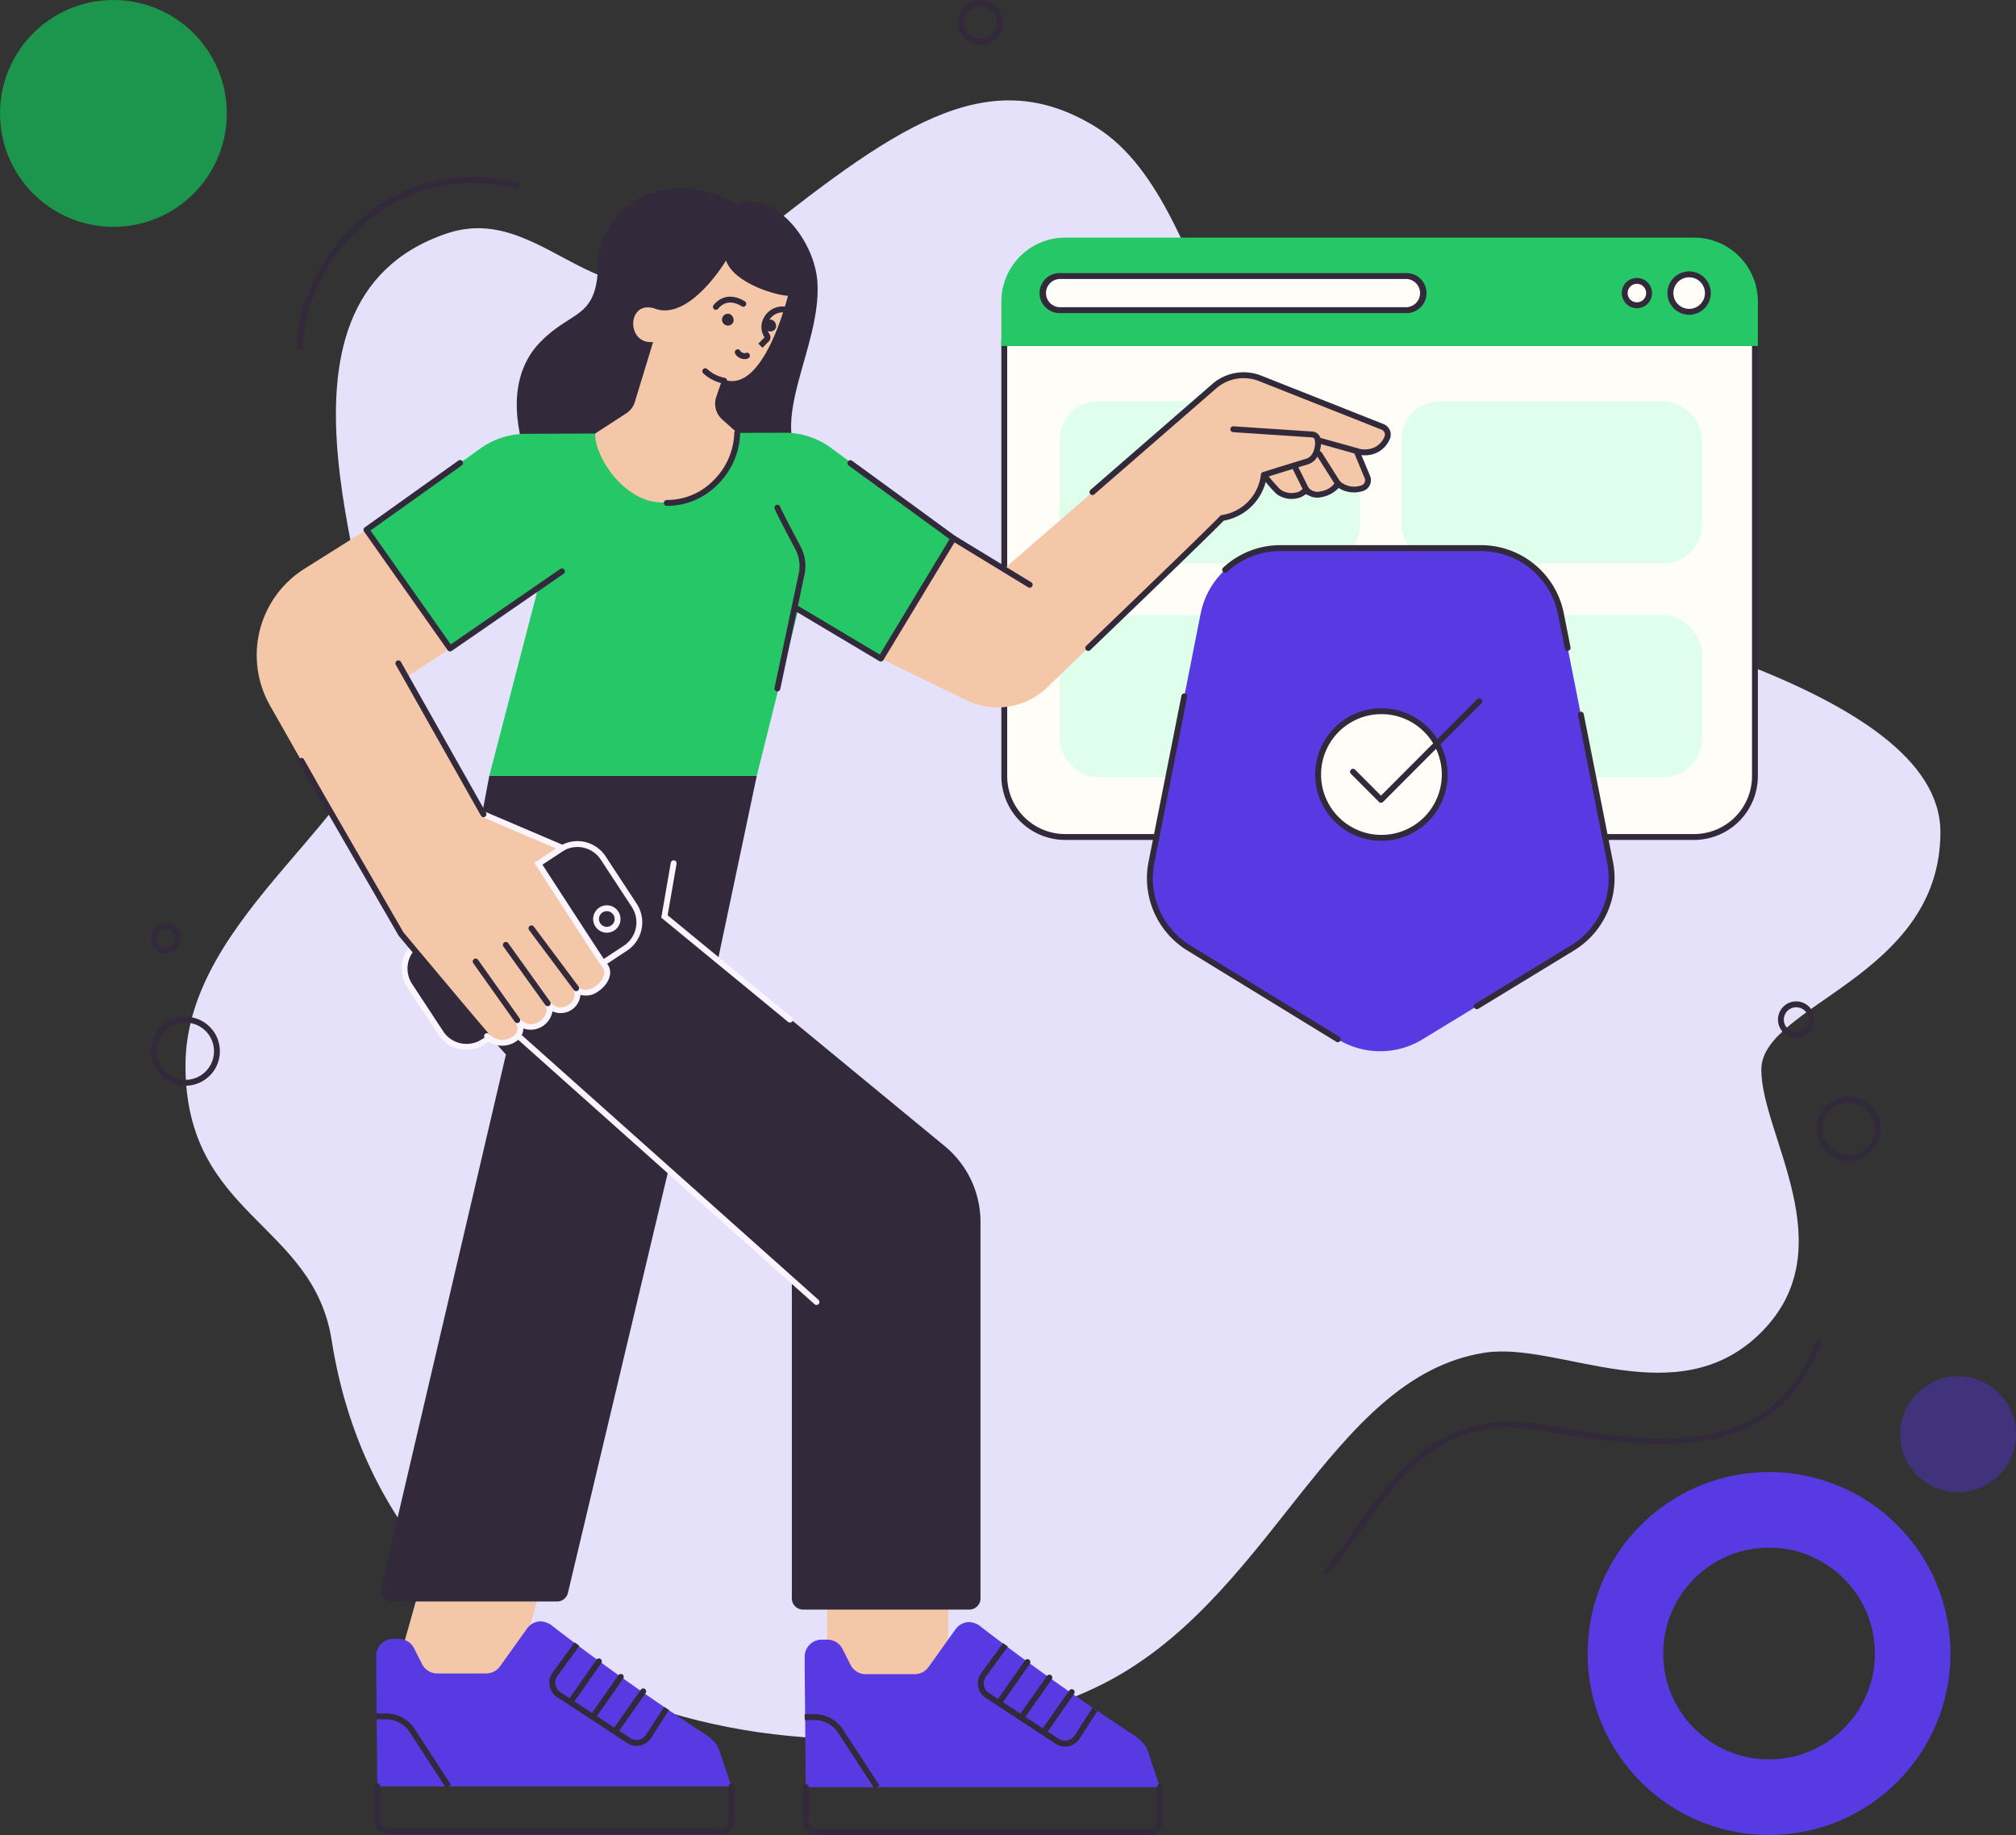<svg xmlns="http://www.w3.org/2000/svg" width="400" height="364" viewBox="0 0 400 364">
  <rect x="0" y="0" width="400" height="364" fill="#333333" stroke="none"/>
  <g id="Grupo_950277" data-name="Grupo 950277" transform="translate(-180 -1144)">
    <g id="Grupo_81220" data-name="Grupo 81220" transform="translate(-840 396)">
      <g id="Grupo_81218" data-name="Grupo 81218" transform="translate(20)">
        <g id="Elipse_4722" data-name="Elipse 4722" transform="translate(1315 1040)" fill="none" stroke="#583ae2" stroke-width="15">
          <circle cx="36" cy="36" r="36" stroke="none"/>
          <circle cx="36" cy="36" r="28.5" fill="none"/>
        </g>
        <circle id="Elipse_4723" data-name="Elipse 4723" cx="11.5" cy="11.5" r="11.5" transform="translate(1377 1021)" fill="#40327b"/>
        <circle id="Elipse_4724" data-name="Elipse 4724" cx="22.5" cy="22.5" r="22.5" transform="translate(1000 748)" fill="#1c954d"/>
      </g>
      <g id="Grupo_81221" data-name="Grupo 81221" transform="translate(493.703 627.074)">
        <path id="Trazado_113616" data-name="Trazado 113616" d="M593.218,390.044c-3.7-23.555-29.01-24.557-29.01-54.554s38.774-50.284,38.774-71.015-27.019-80.307,12.961-93.971c20.9-7.141,31.956,24.3,58.694,2.983,29.956-23.883,48.42-37.549,70.176-24.154,25.679,15.81,24.712,75.937,61.263,86.382s106.331,24.777,106.331,53.51-35.532,34.2-35.532,47.116,16.7,35.336,0,52.073-40.072,1.778-54.882,4.069c-30.989,4.795-42.424,49.76-76.977,66.308C694.236,483.114,605.164,466.015,593.218,390.044Z" transform="translate(-1.11 -3.229)" fill="#e6e1fb"/>
        <path id="Trazado_113617" data-name="Trazado 113617" d="M642.5,217.682c-3-8.68-2.734-17.222,2.772-22.862,6.4-6.555,11.234-4.414,11.479-15.576.248-11.357,13.69-19.78,27.256-11.815,7.95-2.741,15.717,7.346,16.247,15.529.842,12.985-10.362,28.081-2.285,36.992Z" transform="translate(-11.768 -6.051)" fill="#32293a"/>
        <g id="Grupo_81226" data-name="Grupo 81226" transform="translate(724.98 168.063)">
          <g id="Grupo_81221-2" data-name="Grupo 81221" transform="translate(0 20.327)">
            <path id="Trazado_113618" data-name="Trazado 113618" d="M901.955,200.007v85.887a12.079,12.079,0,0,1-12.06,12.1H765.076a12.079,12.079,0,0,1-12.06-12.1V200.007Z" transform="translate(-752.433 -199.424)" fill="#fffdf7"/>
            <path id="Trazado_113619" data-name="Trazado 113619" d="M889.8,298.479H764.98a12.676,12.676,0,0,1-12.641-12.68v-86.47h150.1V285.8A12.676,12.676,0,0,1,889.8,298.479ZM753.5,200.5v85.3a11.507,11.507,0,0,0,11.477,11.513H889.8A11.507,11.507,0,0,0,901.278,285.8V200.5Z" transform="translate(-752.339 -199.329)" fill="#32293a"/>
          </g>
          <g id="Grupo_81222" data-name="Grupo 81222">
            <path id="Trazado_113620" data-name="Trazado 113620" d="M901.955,188.48v8.231H753.016V188.48a12.079,12.079,0,0,1,12.06-12.1H889.895A12.079,12.079,0,0,1,901.955,188.48Z" transform="translate(-752.433 -175.8)" fill="#25c766"/>
            <path id="Trazado_113621" data-name="Trazado 113621" d="M902.441,197.2h-150.1v-8.815a12.675,12.675,0,0,1,12.641-12.679H889.8a12.675,12.675,0,0,1,12.641,12.679ZM753.5,196.033H901.278v-7.648A11.508,11.508,0,0,0,889.8,176.872H764.98A11.508,11.508,0,0,0,753.5,188.385Z" transform="translate(-752.339 -175.706)" fill="#25c766"/>
          </g>
          <g id="Grupo_81223" data-name="Grupo 81223" transform="translate(7.584 7.041)">
            <rect id="Rectángulo_34856" data-name="Rectángulo 34856" width="75.599" height="6.761" rx="3.38" transform="translate(0.582 0.583)" fill="#fffdf7"/>
            <path id="Trazado_113622" data-name="Trazado 113622" d="M833.961,191.816H765.108a3.963,3.963,0,0,1,0-7.927h68.854a3.963,3.963,0,0,1,0,7.927Zm-68.854-6.761a2.8,2.8,0,0,0,0,5.595h68.854a2.8,2.8,0,0,0,0-5.595Z" transform="translate(-761.153 -183.889)" fill="#32293a"/>
          </g>
          <g id="Grupo_81224" data-name="Grupo 81224" transform="translate(132.186 6.704)">
            <path id="Trazado_113623" data-name="Trazado 113623" d="M906.634,187.888a3.705,3.705,0,1,1,3.705,3.713A3.709,3.709,0,0,1,906.634,187.888Z" transform="translate(-906.052 -183.591)" fill="#fffdf7"/>
            <path id="Trazado_113624" data-name="Trazado 113624" d="M910.246,192.09a4.3,4.3,0,1,1,4.287-4.3A4.3,4.3,0,0,1,910.246,192.09Zm0-7.427a3.13,3.13,0,1,0,3.123,3.13A3.131,3.131,0,0,0,910.246,184.663Z" transform="translate(-905.958 -183.497)" fill="#32293a"/>
          </g>
          <g id="Grupo_81225" data-name="Grupo 81225" transform="translate(123.105 7.997)">
            <path id="Trazado_113625" data-name="Trazado 113625" d="M896.081,188.1a2.414,2.414,0,1,1,2.414,2.42A2.417,2.417,0,0,1,896.081,188.1Z" transform="translate(-895.499 -185.095)" fill="#fffdf7"/>
            <path id="Trazado_113626" data-name="Trazado 113626" d="M898.4,191.005a3,3,0,1,1,3-3A3,3,0,0,1,898.4,191.005Zm0-4.838A1.836,1.836,0,1,0,900.233,188,1.837,1.837,0,0,0,898.4,186.167Z" transform="translate(-895.405 -185)" fill="#32293a"/>
          </g>
          <rect id="Rectángulo_34857" data-name="Rectángulo 34857" width="59.616" height="32.156" rx="7.57" transform="translate(11.551 32.451)" fill="#e0feec"/>
          <rect id="Rectángulo_34858" data-name="Rectángulo 34858" width="59.616" height="32.156" rx="7.57" transform="translate(11.551 74.87)" fill="#e0feec"/>
          <rect id="Rectángulo_34859" data-name="Rectángulo 34859" width="59.617" height="32.156" rx="7.57" transform="translate(79.381 32.451)" fill="#e0feec"/>
          <rect id="Rectángulo_34860" data-name="Rectángulo 34860" width="59.617" height="32.156" rx="7.57" transform="translate(79.381 74.87)" fill="#e0feec"/>
        </g>
        <path id="Trazado_113627" data-name="Trazado 113627" d="M738.961,239.783l9.475,6.554,42.342-36.8a8.9,8.9,0,0,1,9.031-1.483l24.58,9.732a1.368,1.368,0,0,1,.707,1.918,5.32,5.32,0,0,1-2.238,2.492,7.294,7.294,0,0,1-3.933.263l2.25,5.393a1.44,1.44,0,0,1-.953,1.949c-1.673.441-3.7.472-5.021-.947-.228,1.4-4.243,2.661-6.044,1.686-.972,1.613-4.22,1.236-5.721,0a37.189,37.189,0,0,1-2.906-3.34,9.76,9.76,0,0,1-8.25,8.538c-1.754,1.937-23.266,22.615-34.75,33.634a14.151,14.151,0,0,1-15.985,2.523l-17-8.255Z" transform="translate(-23.481 -12.069)" fill="#f4c7a8"/>
        <g id="Grupo_81227" data-name="Grupo 81227" transform="translate(741.624 194.772)">
          <path id="Trazado_113628" data-name="Trazado 113628" d="M772.263,262.022a.583.583,0,0,1-.4-1c11.352-10.91,25.177-24.237,26.564-25.77a.578.578,0,0,1,.355-.186,9.144,9.144,0,0,0,7.747-8,.581.581,0,0,1,1.037-.323,34.584,34.584,0,0,0,2.819,3.25,3.827,3.827,0,0,0,2.921.646,2.365,2.365,0,0,0,1.689-.984.583.583,0,0,1,.49-.281.473.473,0,0,1,.5.268,2.3,2.3,0,0,0,2.488.7,4.018,4.018,0,0,0,2.735-1.675.581.581,0,0,1,1-.3,4.259,4.259,0,0,0,4.135.857,1.107,1.107,0,0,0,.744-.57,1.061,1.061,0,0,0,.037-.9l-2.151-5.157a.583.583,0,0,1,.743-.769,4.65,4.65,0,0,0,3.459-.237,4.081,4.081,0,0,0,1.822-1.947,1.035,1.035,0,0,0,.082-.87,1.087,1.087,0,0,0-.626-.654L806.172,208.5a8.311,8.311,0,0,0-8.442,1.388L773.5,230.944a.582.582,0,1,1-.761-.88L796.975,209a9.471,9.471,0,0,1,9.625-1.586l24.273,9.611a2.252,2.252,0,0,1,1.3,1.356,2.215,2.215,0,0,1-.173,1.836,5.223,5.223,0,0,1-2.3,2.4,5.556,5.556,0,0,1-3.229.556l1.719,4.122a2.229,2.229,0,0,1-.077,1.89,2.266,2.266,0,0,1-1.526,1.171,5.7,5.7,0,0,1-4.638-.666,6,6,0,0,1-3.245,1.792,3.612,3.612,0,0,1-3.2-.625,3.838,3.838,0,0,1-2,.931,4.954,4.954,0,0,1-3.858-.893,22.881,22.881,0,0,1-2.16-2.392,10.522,10.522,0,0,1-8.342,7.687c-2.028,2.137-15.422,15.051-26.474,25.671A.577.577,0,0,1,772.263,262.022Z" transform="translate(-771.681 -206.746)" fill="#32293a"/>
        </g>
        <g id="Grupo_81234" data-name="Grupo 81234" transform="translate(685.589 435.506)">
          <rect id="Rectángulo_34861" data-name="Rectángulo 34861" width="24.027" height="20.614" transform="translate(4.828 0)" fill="#f4c7a8"/>
          <path id="Trazado_113629" data-name="Trazado 113629" d="M706.988,503.44v-1.711a3.38,3.38,0,0,1,3.377-3.383h1.122A3.376,3.376,0,0,1,714.5,500.2l1.592,3.148A3.373,3.373,0,0,0,719.1,505.2h9.714a3.374,3.374,0,0,0,2.744-1.412l5.375-7.514a3.374,3.374,0,0,1,2.744-1.412h0a4.15,4.15,0,0,1,2.482,1.089c9.318,7.192,19.368,14.307,29.125,20.67,1.577,1.028,3.171,2.025,3.773,3.812l2.418,7.168H707.2Z" transform="translate(-706.621 -487.679)" fill="#583ae2"/>
          <g id="Grupo_81228" data-name="Grupo 81228" transform="translate(0 39.339)">
            <path id="Trazado_113630" data-name="Trazado 113630" d="M775.244,542.313h-65.93a2.76,2.76,0,0,1-2.754-2.76v-6.738a.582.582,0,1,1,1.163,0v6.738a1.593,1.593,0,0,0,1.59,1.594h65.93a1.593,1.593,0,0,0,1.59-1.594v-6.738a.582.582,0,1,1,1.163,0v6.738A2.76,2.76,0,0,1,775.244,542.313Z" transform="translate(-706.561 -532.232)" fill="#32293a"/>
          </g>
          <g id="Grupo_81229" data-name="Grupo 81229" transform="translate(0.367 25.447)">
            <path id="Trazado_113631" data-name="Trazado 113631" d="M720.838,530.88l-7.187-11.056a5.632,5.632,0,0,0-4.735-2.571h-1.927v-1.166h1.927a6.791,6.791,0,0,1,5.71,3.1l7.188,11.057Z" transform="translate(-706.988 -516.087)" fill="#32293a"/>
          </g>
          <g id="Grupo_81230" data-name="Grupo 81230" transform="translate(34.721 11.356)">
            <path id="Trazado_113632" data-name="Trazado 113632" d="M764.209,520.233a3.389,3.389,0,0,1-1.867-.56l-13.879-9.1a3.436,3.436,0,0,1-.889-4.9l4.36-5.962.939.689-4.36,5.962a2.271,2.271,0,0,0,.586,3.236l13.878,9.1a2.262,2.262,0,0,0,3.138-.665l3.57-5.523.976.634-3.571,5.523a3.4,3.4,0,0,1-2.166,1.491A3.491,3.491,0,0,1,764.209,520.233Z" transform="translate(-746.911 -499.712)" fill="#32293a"/>
          </g>
          <g id="Grupo_81231" data-name="Grupo 81231" transform="translate(38.532 14.548)">
            <path id="Trazado_113633" data-name="Trazado 113633" d="M757.453,504.1l-5.436,7.759Z" transform="translate(-751.436 -503.516)" fill="#ffcc38"/>
            <path id="Trazado_113634" data-name="Trazado 113634" d="M751.923,512.346a.582.582,0,0,1-.476-.917l5.437-7.76a.582.582,0,1,1,.952.669L752.4,512.1A.579.579,0,0,1,751.923,512.346Z" transform="translate(-751.341 -503.422)" fill="#32293a"/>
          </g>
          <g id="Grupo_81232" data-name="Grupo 81232" transform="translate(42.886 17.621)">
            <path id="Trazado_113635" data-name="Trazado 113635" d="M762.513,507.669l-5.436,7.759Z" transform="translate(-756.495 -507.087)" fill="#ffcc38"/>
            <path id="Trazado_113636" data-name="Trazado 113636" d="M756.983,515.917a.582.582,0,0,1-.476-.917l5.437-7.76a.582.582,0,1,1,.952.669l-5.437,7.76A.581.581,0,0,1,756.983,515.917Z" transform="translate(-756.401 -506.992)" fill="#32293a"/>
          </g>
          <g id="Grupo_81233" data-name="Grupo 81233" transform="translate(47.323 20.506)">
            <path id="Trazado_113637" data-name="Trazado 113637" d="M767.669,511.023l-5.437,7.759Z" transform="translate(-761.652 -510.44)" fill="#ffcc38"/>
            <path id="Trazado_113638" data-name="Trazado 113638" d="M762.14,519.27a.582.582,0,0,1-.476-.918l5.436-7.758a.582.582,0,1,1,.952.669l-5.436,7.759A.579.579,0,0,1,762.14,519.27Z" transform="translate(-761.558 -510.346)" fill="#32293a"/>
          </g>
        </g>
        <g id="Grupo_81241" data-name="Grupo 81241" transform="translate(600.572 435.36)">
          <path id="Trazado_113639" data-name="Trazado 113639" d="M635.646,506.959H611.62l5.815-20.614h24.027Z" transform="translate(-608.298 -486.345)" fill="#f4c7a8"/>
          <path id="Trazado_113640" data-name="Trazado 113640" d="M608.186,503.27v-1.711a3.379,3.379,0,0,1,3.376-3.383h1.123a3.373,3.373,0,0,1,3.011,1.853l1.592,3.147a3.375,3.375,0,0,0,3.012,1.853h9.714a3.374,3.374,0,0,0,2.744-1.412l5.374-7.514a3.374,3.374,0,0,1,2.744-1.412h0a4.151,4.151,0,0,1,2.482,1.089c9.319,7.191,19.368,14.308,29.126,20.67,1.577,1.028,3.17,2.026,3.773,3.812l2.418,7.169H608.4Z" transform="translate(-607.819 -487.509)" fill="#583ae2"/>
          <g id="Grupo_81235" data-name="Grupo 81235" transform="translate(0 39.339)">
            <path id="Trazado_113641" data-name="Trazado 113641" d="M676.442,542.142h-65.93a2.76,2.76,0,0,1-2.754-2.76v-6.738a.582.582,0,1,1,1.163,0v6.738a1.593,1.593,0,0,0,1.59,1.594h65.93a1.593,1.593,0,0,0,1.59-1.594v-6.738a.582.582,0,1,1,1.163,0v6.738A2.76,2.76,0,0,1,676.442,542.142Z" transform="translate(-607.759 -532.062)" fill="#32293a"/>
          </g>
          <g id="Grupo_81236" data-name="Grupo 81236" transform="translate(0.367 25.446)">
            <path id="Trazado_113642" data-name="Trazado 113642" d="M622.036,530.711l-7.187-11.057a5.63,5.63,0,0,0-4.736-2.571h-1.927v-1.166h1.927a6.794,6.794,0,0,1,5.711,3.1l7.188,11.057Z" transform="translate(-608.186 -515.917)" fill="#32293a"/>
          </g>
          <g id="Grupo_81237" data-name="Grupo 81237" transform="translate(34.72 11.356)">
            <path id="Trazado_113643" data-name="Trazado 113643" d="M665.406,520.063a3.4,3.4,0,0,1-1.868-.561l-13.877-9.1a3.437,3.437,0,0,1-.889-4.9l4.36-5.962.939.689-4.36,5.962a2.267,2.267,0,0,0,.587,3.236l13.877,9.1a2.26,2.26,0,0,0,3.136-.664l3.572-5.523.975.634-3.571,5.523a3.4,3.4,0,0,1-2.166,1.491A3.473,3.473,0,0,1,665.406,520.063Z" transform="translate(-648.109 -499.542)" fill="#32293a"/>
          </g>
          <g id="Grupo_81238" data-name="Grupo 81238" transform="translate(38.532 14.548)">
            <path id="Trazado_113644" data-name="Trazado 113644" d="M658.651,503.929l-5.436,7.759Z" transform="translate(-652.633 -503.346)" fill="#ffcc38"/>
            <path id="Trazado_113645" data-name="Trazado 113645" d="M653.121,512.176a.582.582,0,0,1-.476-.918l5.436-7.758a.582.582,0,1,1,.953.669l-5.436,7.759A.582.582,0,0,1,653.121,512.176Z" transform="translate(-652.539 -503.252)" fill="#32293a"/>
          </g>
          <g id="Grupo_81239" data-name="Grupo 81239" transform="translate(42.886 17.621)">
            <path id="Trazado_113646" data-name="Trazado 113646" d="M663.711,507.5l-5.436,7.759Z" transform="translate(-657.693 -506.917)" fill="#ffcc38"/>
            <path id="Trazado_113647" data-name="Trazado 113647" d="M658.18,515.747a.583.583,0,0,1-.476-.918l5.438-7.759a.581.581,0,1,1,.951.669l-5.437,7.759A.58.58,0,0,1,658.18,515.747Z" transform="translate(-657.598 -506.823)" fill="#32293a"/>
          </g>
          <g id="Grupo_81240" data-name="Grupo 81240" transform="translate(47.323 20.507)">
            <path id="Trazado_113648" data-name="Trazado 113648" d="M668.868,510.853l-5.436,7.759Z" transform="translate(-662.85 -510.271)" fill="#ffcc38"/>
            <path id="Trazado_113649" data-name="Trazado 113649" d="M663.337,519.1a.583.583,0,0,1-.476-.918l5.436-7.759a.582.582,0,1,1,.952.669l-5.436,7.759A.582.582,0,0,1,663.337,519.1Z" transform="translate(-662.755 -510.176)" fill="#32293a"/>
          </g>
        </g>
        <path id="Trazado_113650" data-name="Trazado 113650" d="M683.847,299.781l-7.687,36.408L721.1,373.2a19.481,19.481,0,0,1,7.137,15.076v74.669a2.213,2.213,0,0,1-2.211,2.216H693.017a2.213,2.213,0,0,1-2.211-2.216V399.137L666.313,378.01l-19.937,83.849a2.21,2.21,0,0,1-2.15,1.7H611.48a2.214,2.214,0,0,1-2.152-2.721L634.076,355.06l-11.353-12.624,8.052-42.655Z" transform="translate(-7.397 -24.954)" fill="#32293a"/>
        <path id="Trazado_113651" data-name="Trazado 113651" d="M688.835,220.676l-51.282.218a15.6,15.6,0,0,0-9.193,3.046l-22.429,16,16.589,23.538,17.32-11.385-9.531,36.653h53.073L691.7,255.45l16.3,10.036,14.419-23.853-23.831-17.589A15.6,15.6,0,0,0,688.835,220.676Z" transform="translate(-6.932 -13.917)" fill="#25c766"/>
        <path id="Trazado_113652" data-name="Trazado 113652" d="M686.861,215.176c.069,4.186-4.14,13.887-14.838,13.81-7.949-.058-13.589-9.6-13.333-13.689.082-.064,4.049-2.634,6.148-3.993a4.148,4.148,0,0,0,1.716-2.282l3.613-11.872c-5.493.515-5.152-8.57.444-6.6,6.884,2.421,14.027-9.57,14.027-9.57,1.721,4.789,10.762,7.077,12.3,6.974-1.717,6.491-6.311,19.446-13.023,16.519.008,0-.632,1.878-1.209,3.561a4.173,4.173,0,0,0,1.158,4.456Z" transform="translate(-14.291 -8.378)" fill="#f4c7a8"/>
        <path id="Trazado_113653" data-name="Trazado 113653" d="M621.9,352.97l-6.17-9.4a6.142,6.142,0,0,1,1.752-8.494l28.174-18.563a6.112,6.112,0,0,1,8.476,1.755l6.168,9.4a6.141,6.141,0,0,1-1.751,8.494l-28.174,18.563A6.111,6.111,0,0,1,621.9,352.97Z" transform="translate(-8.159 -27.148)" fill="#32293a"/>
        <g id="Grupo_81242" data-name="Grupo 81242" transform="translate(605.99 287.774)">
          <path id="Trazado_113654" data-name="Trazado 113654" d="M626.935,356.22a6.7,6.7,0,0,1-5.611-3.024l-6.169-9.4a6.733,6.733,0,0,1,1.919-9.3l28.174-18.563a6.7,6.7,0,0,1,9.281,1.922l6.169,9.4a6.731,6.731,0,0,1-1.92,9.3L630.6,355.118A6.645,6.645,0,0,1,626.935,356.22Zm-4.639-3.665a5.538,5.538,0,0,0,7.67,1.588l28.174-18.563a5.563,5.563,0,0,0,1.584-7.686l-6.168-9.4a5.539,5.539,0,0,0-7.67-1.589l-28.174,18.563a5.565,5.565,0,0,0-1.585,7.687Z" transform="translate(-614.056 -314.828)" fill="#faf5ff"/>
        </g>
        <path id="Trazado_113655" data-name="Trazado 113655" d="M617.9,285.791l7.727,13.694,15.644,6.673-4.761,3.136s13.307,20.545,13.374,20.487c1.634,2.721-3.765,6.991-5.866,4.21,1.44,3.308-3.429,6.2-5.647,2.989,1.8,2.89-3.334,6.842-6.046,3.34,2.523,3.444-3.219,6.232-5.976,3.187-1.733-1.913-17.105-20.3-17.105-20.3L593.532,295.99l-10.253-18.054a20.255,20.255,0,0,1,6.82-27.145l12.3-7.731L618.991,266.6l-8.779,5.807Z" transform="translate(-3.402 -17.041)" fill="#f4c7a8"/>
        <g id="Grupo_81243" data-name="Grupo 81243" transform="translate(621.647 281.863)">
          <path id="Trazado_113656" data-name="Trazado 113656" d="M648.476,315.8a.577.577,0,0,1-.227-.046L632.6,309.077A.582.582,0,0,1,633.06,308l15.644,6.673a.583.583,0,0,1-.228,1.119Z" transform="translate(-632.251 -307.958)" fill="#faf5ff"/>
        </g>
        <g id="Grupo_81244" data-name="Grupo 81244" transform="translate(585.523 271.277)">
          <path id="Trazado_113657" data-name="Trazado 113657" d="M627.7,351.43a.578.578,0,0,1-.43-.192c-1.72-1.9-16.493-19.561-17.122-20.312L594.373,303.62l-4.028-7.093a.582.582,0,1,1,1.012-.577l4.026,7.089,15.711,27.22c.1.1,15.329,18.312,17.033,20.2a.583.583,0,0,1-.43.975Z" transform="translate(-590.269 -295.656)" fill="#32293a"/>
        </g>
        <g id="Grupo_81245" data-name="Grupo 81245" transform="translate(622.368 288.535)">
          <path id="Trazado_113658" data-name="Trazado 113658" d="M636.677,355.526a4.581,4.581,0,0,1-3.437-1.489.582.582,0,1,1,.86-.783,3.6,3.6,0,0,0,4.826.354,1.877,1.877,0,0,0,.251-2.805l.928-.7a2.8,2.8,0,0,0,4.039.528c1.057-.738,1.757-2.075,1.055-3.2l.971-.641a2.5,2.5,0,0,0,3.433.773,2.461,2.461,0,0,0,1.2-3.2l-1.953-4.489,2.951,3.9c.825,1.092,2.3.675,3.32-.014,1.3-.879,2.243-2.446,1.583-3.545l.036-.022c-.736-.9-3.152-4.627-13.4-20.448l-.315-.486,5.245-3.454a.582.582,0,1,1,.638.973l-4.277,2.82c4.856,7.495,11.813,18.2,12.884,19.761l.033,0,.152.252c1.055,1.755-.206,3.944-1.929,5.112a4.076,4.076,0,0,1-3.586.718,3.938,3.938,0,0,1-5.553,3.27,4.4,4.4,0,0,1-5.789,3.407,3,3,0,0,1-1.185,2.386A4.757,4.757,0,0,1,636.677,355.526Z" transform="translate(-633.089 -315.712)" fill="#faf5ff"/>
        </g>
        <g id="Grupo_81246" data-name="Grupo 81246" transform="translate(604.766 251.942)">
          <path id="Trazado_113659" data-name="Trazado 113659" d="M630.095,304.272a.581.581,0,0,1-.506-.3l-16.88-29.92a.582.582,0,1,1,1.012-.574L630.6,303.4a.582.582,0,0,1-.219.793A.566.566,0,0,1,630.095,304.272Z" transform="translate(-612.633 -273.185)" fill="#32293a"/>
        </g>
        <g id="Grupo_81247" data-name="Grupo 81247" transform="translate(631.166 304.497)">
          <path id="Trazado_113660" data-name="Trazado 113660" d="M652.767,347.3a.578.578,0,0,1-.466-.234l-8.872-11.872a.582.582,0,1,1,.931-.7l8.872,11.873a.583.583,0,0,1-.116.815A.574.574,0,0,1,652.767,347.3Z" transform="translate(-643.314 -334.263)" fill="#32293a"/>
        </g>
        <g id="Grupo_81248" data-name="Grupo 81248" transform="translate(626.082 307.777)">
          <path id="Trazado_113661" data-name="Trazado 113661" d="M646.295,350.822a.58.58,0,0,1-.472-.244L637.515,339a.582.582,0,1,1,.944-.681l8.307,11.582a.583.583,0,0,1-.471.923Z" transform="translate(-637.405 -338.074)" fill="#32293a"/>
        </g>
        <g id="Grupo_81249" data-name="Grupo 81249" transform="translate(620.105 311.094)">
          <path id="Trazado_113662" data-name="Trazado 113662" d="M639.28,354.7a.577.577,0,0,1-.473-.245l-8.239-11.605a.582.582,0,1,1,.946-.676l8.239,11.605a.583.583,0,0,1-.473.922Z" transform="translate(-630.459 -341.929)" fill="#32293a"/>
        </g>
        <g id="Grupo_81250" data-name="Grupo 81250" transform="translate(643.987 300.507)">
          <path id="Trazado_113663" data-name="Trazado 113663" d="M660.925,335.061a2.718,2.718,0,0,1-2.326-4.114,2.71,2.71,0,0,1,4.956.736,2.715,2.715,0,0,1-2.63,3.378Zm0-4.271a1.559,1.559,0,0,0-.38.047h0a1.551,1.551,0,1,0,1.173.175A1.523,1.523,0,0,0,660.929,330.791Zm-.521-.518h0Z" transform="translate(-658.213 -329.625)" fill="#faf5ff"/>
        </g>
        <g id="Grupo_81251" data-name="Grupo 81251" transform="translate(657.502 291.583)">
          <path id="Trazado_113664" data-name="Trazado 113664" d="M699.452,351.44a.582.582,0,0,1-.368-.133L673.92,330.626l1.888-10.889a.581.581,0,1,1,1.145.2l-1.771,10.22,24.639,20.251a.583.583,0,0,1-.369,1.033Z" transform="translate(-673.92 -319.254)" fill="#faf5ff"/>
        </g>
        <g id="Grupo_81252" data-name="Grupo 81252" transform="translate(628.68 325.953)">
          <path id="Trazado_113665" data-name="Trazado 113665" d="M700.049,413.031a.581.581,0,0,1-.387-.148l-59.043-52.667a.582.582,0,0,1,.774-.87l59.043,52.667a.584.584,0,0,1-.387,1.018Z" transform="translate(-640.425 -359.198)" fill="#faf5ff"/>
        </g>
        <g id="Grupo_81253" data-name="Grupo 81253" transform="translate(598.418 212.168)">
          <path id="Trazado_113666" data-name="Trazado 113666" d="M622.427,264.937a.581.581,0,0,1-.475-.247l-16.59-23.539a.583.583,0,0,1,.138-.811l18.6-13.269a.583.583,0,0,1,.675.95l-18.132,12.932,15.924,22.594L644.3,248.583a.582.582,0,0,1,.659.96l-22.2,15.291A.586.586,0,0,1,622.427,264.937Z" transform="translate(-605.255 -226.963)" fill="#32293a"/>
        </g>
        <g id="Grupo_81254" data-name="Grupo 81254" transform="translate(679.963 221.047)">
          <path id="Trazado_113667" data-name="Trazado 113667" d="M700.6,274.314a.583.583,0,0,1-.569-.7l4.772-22.524a7.091,7.091,0,0,0-.623-4.951c-4.209-7.976-4.192-8.094-4.154-8.354a.581.581,0,0,1,1.144-.036c.081.2.618,1.366,4.037,7.846a8.256,8.256,0,0,1,.729,5.752l-4.769,22.51A.582.582,0,0,1,700.6,274.314Z" transform="translate(-700.022 -237.281)" fill="#32293a"/>
        </g>
        <g id="Grupo_81255" data-name="Grupo 81255" transform="translate(770.397 205.488)">
          <path id="Trazado_113668" data-name="Trazado 113668" d="M811.945,229.4l-.348-1.113s4.835-1.519,8.581-2.648c1.575-.473,1.905-2.692,1.727-3.719a.63.63,0,0,0-.588-.519l-15.653-1.035a.583.583,0,0,1,.076-1.163l15.653,1.034a1.8,1.8,0,0,1,1.658,1.483c.284,1.637-.326,4.37-2.538,5.036C816.772,227.88,811.946,229.4,811.945,229.4Z" transform="translate(-805.12 -219.2)" fill="#32293a"/>
        </g>
        <g id="Grupo_81256" data-name="Grupo 81256" transform="translate(787.197 207.664)">
          <path id="Trazado_113669" data-name="Trazado 113669" d="M832.891,225.034a.572.572,0,0,1-.156-.022l-7.666-2.14a.583.583,0,0,1,.312-1.123l7.665,2.14a.583.583,0,0,1-.155,1.144Z" transform="translate(-824.644 -221.728)" fill="#32293a"/>
        </g>
        <g id="Grupo_81257" data-name="Grupo 81257" transform="translate(787.485 210.429)">
          <path id="Trazado_113670" data-name="Trazado 113670" d="M829.213,231.878a.582.582,0,0,1-.492-.271l-3.651-5.771a.582.582,0,1,1,.983-.624l3.652,5.771a.584.584,0,0,1-.181.8A.578.578,0,0,1,829.213,231.878Z" transform="translate(-824.979 -224.942)" fill="#32293a"/>
        </g>
        <g id="Grupo_81258" data-name="Grupo 81258" transform="translate(782.569 212.814)">
          <path id="Trazado_113671" data-name="Trazado 113671" d="M822.371,233.951a.583.583,0,0,1-.521-.324l-2.524-5.072a.582.582,0,1,1,1.041-.52l2.523,5.072a.583.583,0,0,1-.262.781A.576.576,0,0,1,822.371,233.951Z" transform="translate(-819.266 -227.713)" fill="#32293a"/>
        </g>
        <g id="Grupo_81259" data-name="Grupo 81259" transform="translate(683.486 227.132)">
          <path id="Trazado_113672" data-name="Trazado 113672" d="M721.692,269.372a.579.579,0,0,1-.3-.083L704.4,259.169a.582.582,0,0,1,.593-1l16.5,9.827,14.121-23.359a.579.579,0,0,1,.8-.2l15.119,9.21a.582.582,0,0,1-.6,1l-14.621-8.906-14.119,23.354A.579.579,0,0,1,721.692,269.372Z" transform="translate(-704.117 -244.353)" fill="#32293a"/>
        </g>
        <g id="Grupo_81260" data-name="Grupo 81260" transform="translate(694.441 212.21)">
          <path id="Trazado_113673" data-name="Trazado 113673" d="M737.888,243.1a.578.578,0,0,1-.342-.112l-20.458-14.921a.585.585,0,0,1-.128-.814.579.579,0,0,1,.813-.128l20.458,14.921a.583.583,0,0,1-.342,1.054Z" transform="translate(-716.848 -227.011)" fill="#32293a"/>
        </g>
        <g id="Grupo_81266" data-name="Grupo 81266" transform="translate(753.859 229.069)">
          <path id="Trazado_113674" data-name="Trazado 113674" d="M870.455,326.583l-29.8,18.15a16.1,16.1,0,0,1-16.79-.022l-29.577-18.12a16.178,16.178,0,0,1-7.409-16.939l9.771-49.352a16.139,16.139,0,0,1,15.822-13.019h39.838A16.14,16.14,0,0,1,868.134,260.3l9.765,49.322A16.179,16.179,0,0,1,870.455,326.583Z" transform="translate(-785.994 -246.699)" fill="#583ae2"/>
          <g id="Grupo_81261" data-name="Grupo 81261" transform="translate(0 29.412)">
            <path id="Trazado_113675" data-name="Trazado 113675" d="M823.773,349.968a.58.58,0,0,1-.3-.085l-29.577-18.12a16.821,16.821,0,0,1-7.675-17.549l6.526-32.96a.575.575,0,0,1,.683-.459.582.582,0,0,1,.456.685l-6.525,32.96a15.655,15.655,0,0,0,7.141,16.328l29.577,18.119a.583.583,0,0,1-.3,1.08Z" transform="translate(-785.9 -280.785)" fill="#32293a"/>
          </g>
          <g id="Grupo_81262" data-name="Grupo 81262" transform="translate(64.876 33.035)">
            <path id="Trazado_113676" data-name="Trazado 113676" d="M861.878,344a.583.583,0,0,1-.3-1.081l19-11.575A15.647,15.647,0,0,0,887.754,315l-5.8-29.307a.581.581,0,1,1,1.14-.226l5.8,29.307a16.816,16.816,0,0,1-7.712,17.571l-19,11.575A.577.577,0,0,1,861.878,344Z" transform="translate(-861.296 -284.995)" fill="#32293a"/>
          </g>
          <g id="Grupo_81263" data-name="Grupo 81263" transform="translate(14.943)">
            <path id="Trazado_113677" data-name="Trazado 113677" d="M871.8,267.56a.583.583,0,0,1-.57-.47l-1.34-6.77a15.6,15.6,0,0,0-15.253-12.549H814.8a15.489,15.489,0,0,0-10.56,4.145.582.582,0,0,1-.79-.856A16.655,16.655,0,0,1,814.8,246.6h39.839a16.763,16.763,0,0,1,16.393,13.489l1.34,6.771a.583.583,0,0,1-.456.685A.661.661,0,0,1,871.8,267.56Z" transform="translate(-803.266 -246.604)" fill="#32293a"/>
          </g>
          <g id="Grupo_81264" data-name="Grupo 81264" transform="translate(33.443 32.351)">
            <path id="Trazado_113678" data-name="Trazado 113678" d="M825.442,297.438A12.532,12.532,0,1,1,837.974,310,12.546,12.546,0,0,1,825.442,297.438Z" transform="translate(-824.86 -284.295)" fill="#fffdf7"/>
            <path id="Trazado_113679" data-name="Trazado 113679" d="M837.88,310.485a13.143,13.143,0,1,1,13.115-13.142A13.144,13.144,0,0,1,837.88,310.485Zm0-25.119a11.977,11.977,0,1,0,11.951,11.977A11.977,11.977,0,0,0,837.88,285.366Z" transform="translate(-824.766 -284.2)" fill="#32293a"/>
          </g>
          <g id="Grupo_81265" data-name="Grupo 81265" transform="translate(40.318 30.375)">
            <path id="Trazado_113680" data-name="Trazado 113680" d="M838.883,302.622a.571.571,0,0,1-.41-.171l-5.547-5.557a.582.582,0,1,1,.822-.824l5.135,5.145,19.1-19.139a.583.583,0,0,1,.824.824l-19.508,19.551A.577.577,0,0,1,838.883,302.622Z" transform="translate(-832.756 -281.904)" fill="#32293a"/>
          </g>
        </g>
        <g id="Grupo_81267" data-name="Grupo 81267" transform="translate(676.754 181.723)">
          <path id="Trazado_113681" data-name="Trazado 113681" d="M697.119,199.772l-.826-.822s.761-.768,1.242-1.244a3.7,3.7,0,0,1-.087-3.979,4.165,4.165,0,0,1,3.99-2.132.581.581,0,0,1,.534.627.568.568,0,0,1-.625.535,3.031,3.031,0,0,0-2.887,1.544,2.544,2.544,0,0,0,.04,2.744,1.168,1.168,0,0,1-.149,1.49C697.875,199.008,697.119,199.772,697.119,199.772Z" transform="translate(-696.293 -191.581)" fill="#32293a"/>
        </g>
        <g id="Grupo_81268" data-name="Grupo 81268" transform="translate(667.751 179.778)">
          <path id="Trazado_113682" data-name="Trazado 113682" d="M686.412,191.926a.573.573,0,0,1-.372-.135.581.581,0,0,1-.073-.821c1.591-1.909,3.85-2.174,6.19-.727a.582.582,0,0,1-.609.992c-1.293-.8-3.153-1.364-4.69.482A.58.58,0,0,1,686.412,191.926Z" transform="translate(-685.83 -189.321)" fill="#32293a"/>
        </g>
        <path id="Trazado_113683" data-name="Trazado 113683" d="M690.15,194.935a1.172,1.172,0,1,1-.8-1.652A1.311,1.311,0,0,1,690.15,194.935Z" transform="translate(-18.365 -10.092)" fill="#32293a"/>
        <path id="Trazado_113684" data-name="Trazado 113684" d="M699.952,196.288a1.172,1.172,0,1,1-.8-1.651A1.312,1.312,0,0,1,699.952,196.288Z" transform="translate(-19.733 -10.281)" fill="#32293a"/>
        <g id="Grupo_81269" data-name="Grupo 81269" transform="translate(672.085 190.211)">
          <path id="Trazado_113685" data-name="Trazado 113685" d="M692.831,203.393a2.186,2.186,0,0,1-.806-.163,1.981,1.981,0,0,1-1.119-1,.582.582,0,0,1,1.087-.415,1.063,1.063,0,0,0,.517.347.732.732,0,0,0,.52.022.582.582,0,0,1,.509,1.047A1.6,1.6,0,0,1,692.831,203.393Z" transform="translate(-690.867 -201.445)" fill="#32293a"/>
        </g>
        <g id="Grupo_81270" data-name="Grupo 81270" transform="translate(665.651 193.98)">
          <path id="Trazado_113686" data-name="Trazado 113686" d="M687.714,208.875a.593.593,0,0,1-.148-.019,8.269,8.269,0,0,1-4.022-2.052.582.582,0,0,1,.855-.79,7.187,7.187,0,0,0,3.462,1.714.583.583,0,0,1-.147,1.147Z" transform="translate(-683.39 -205.825)" fill="#32293a"/>
        </g>
        <g id="Grupo_81271" data-name="Grupo 81271" transform="translate(658.014 206.215)">
          <path id="Trazado_113687" data-name="Trazado 113687" d="M675.1,235.1a.583.583,0,0,1,0-1.166,12.9,12.9,0,0,0,9.315-3.937,13.794,13.794,0,0,0,4.075-9.363.583.583,0,0,1,.577-.588h.006a.584.584,0,0,1,.582.579,14.8,14.8,0,0,1-4.414,10.192A14.04,14.04,0,0,1,675.1,235.1Z" transform="translate(-674.515 -220.044)" fill="#32293a"/>
        </g>
        <g id="Grupo_81272" data-name="Grupo 81272" transform="translate(788.922 386.74)">
          <path id="Trazado_113688" data-name="Trazado 113688" d="M827.231,476.332a.583.583,0,0,1-.442-.961c2.071-2.434,4.009-5.157,6.06-8.039,8.132-11.427,17.346-24.378,37.678-20.646,28.491,5.233,45.492,4.157,53.727-16.478a.582.582,0,1,1,1.08.432c-8.49,21.274-26.6,22.411-55.016,17.192-19.609-3.6-28.2,8.489-36.521,20.177-2.067,2.9-4.018,5.646-6.123,8.119A.58.58,0,0,1,827.231,476.332Z" transform="translate(-826.649 -429.84)" fill="#32293a"/>
        </g>
        <g id="Grupo_81273" data-name="Grupo 81273" transform="translate(585.117 156.054)">
          <path id="Trazado_113689" data-name="Trazado 113689" d="M590.378,195.93h-.026a.582.582,0,0,1-.554-.608c.43-9.828,6.158-20.312,14.589-26.709,5.818-4.413,15.614-9,29.254-5.786a.583.583,0,0,1-.267,1.135c-13.195-3.108-22.666,1.318-28.285,5.579-8.168,6.2-13.713,16.337-14.131,25.832A.58.58,0,0,1,590.378,195.93Z" transform="translate(-589.797 -161.749)" fill="#32293a"/>
        </g>
        <g id="Grupo_81274" data-name="Grupo 81274" transform="translate(886.79 338.523)">
          <path id="Trazado_113690" data-name="Trazado 113690" d="M946.711,386.5a6.338,6.338,0,0,1-5.991-4.315,6.354,6.354,0,0,1,3.969-8.041,6.325,6.325,0,0,1,8.023,3.978h0a6.343,6.343,0,0,1-6,8.378Zm.009-11.528a5.181,5.181,0,1,0,4.891,3.523h0a5.178,5.178,0,0,0-4.891-3.523Z" transform="translate(-940.386 -373.806)" fill="#32293a"/>
        </g>
        <g id="Grupo_81275" data-name="Grupo 81275" transform="translate(716.403 120.926)">
          <path id="Trazado_113691" data-name="Trazado 113691" d="M746.8,129.81a4.439,4.439,0,1,1,1.424-.236A4.475,4.475,0,0,1,746.8,129.81Zm0-7.718a3.276,3.276,0,1,0,3.1,2.227h0A3.275,3.275,0,0,0,746.8,122.091Z" transform="translate(-742.371 -120.926)" fill="#32293a"/>
        </g>
        <g id="Grupo_81276" data-name="Grupo 81276" transform="translate(556.276 322.614)">
          <path id="Trazado_113692" data-name="Trazado 113692" d="M563.107,368.994a6.839,6.839,0,1,1,6.456-9.026h0a6.83,6.83,0,0,1-6.456,9.026Zm0-12.51a5.674,5.674,0,1,0,5.356,3.858h0a5.664,5.664,0,0,0-5.356-3.858Z" transform="translate(-556.28 -355.317)" fill="#32293a"/>
        </g>
        <g id="Grupo_81277" data-name="Grupo 81277" transform="translate(556.25 304.1)">
          <path id="Trazado_113693" data-name="Trazado 113693" d="M559.225,339.769a2.985,2.985,0,1,1,2.822-3.94h0a2.987,2.987,0,0,1-1.867,3.782A3,3,0,0,1,559.225,339.769Zm0-4.8a1.817,1.817,0,1,0,1.717,1.236h0a1.813,1.813,0,0,0-1.717-1.236Z" transform="translate(-556.25 -333.801)" fill="#32293a"/>
        </g>
        <g id="Grupo_81278" data-name="Grupo 81278" transform="translate(879.07 319.564)">
          <path id="Trazado_113694" data-name="Trazado 113694" d="M935.031,359.014a3.621,3.621,0,0,1-1.158-7.049,3.61,3.61,0,0,1,4.577,2.27h0a3.615,3.615,0,0,1-3.419,4.779Zm0-6.076a2.457,2.457,0,0,0-2.323,3.241,2.449,2.449,0,1,0,2.323-3.241Z" transform="translate(-931.414 -351.772)" fill="#32293a"/>
        </g>
      </g>
    </g>
  </g>
</svg>
